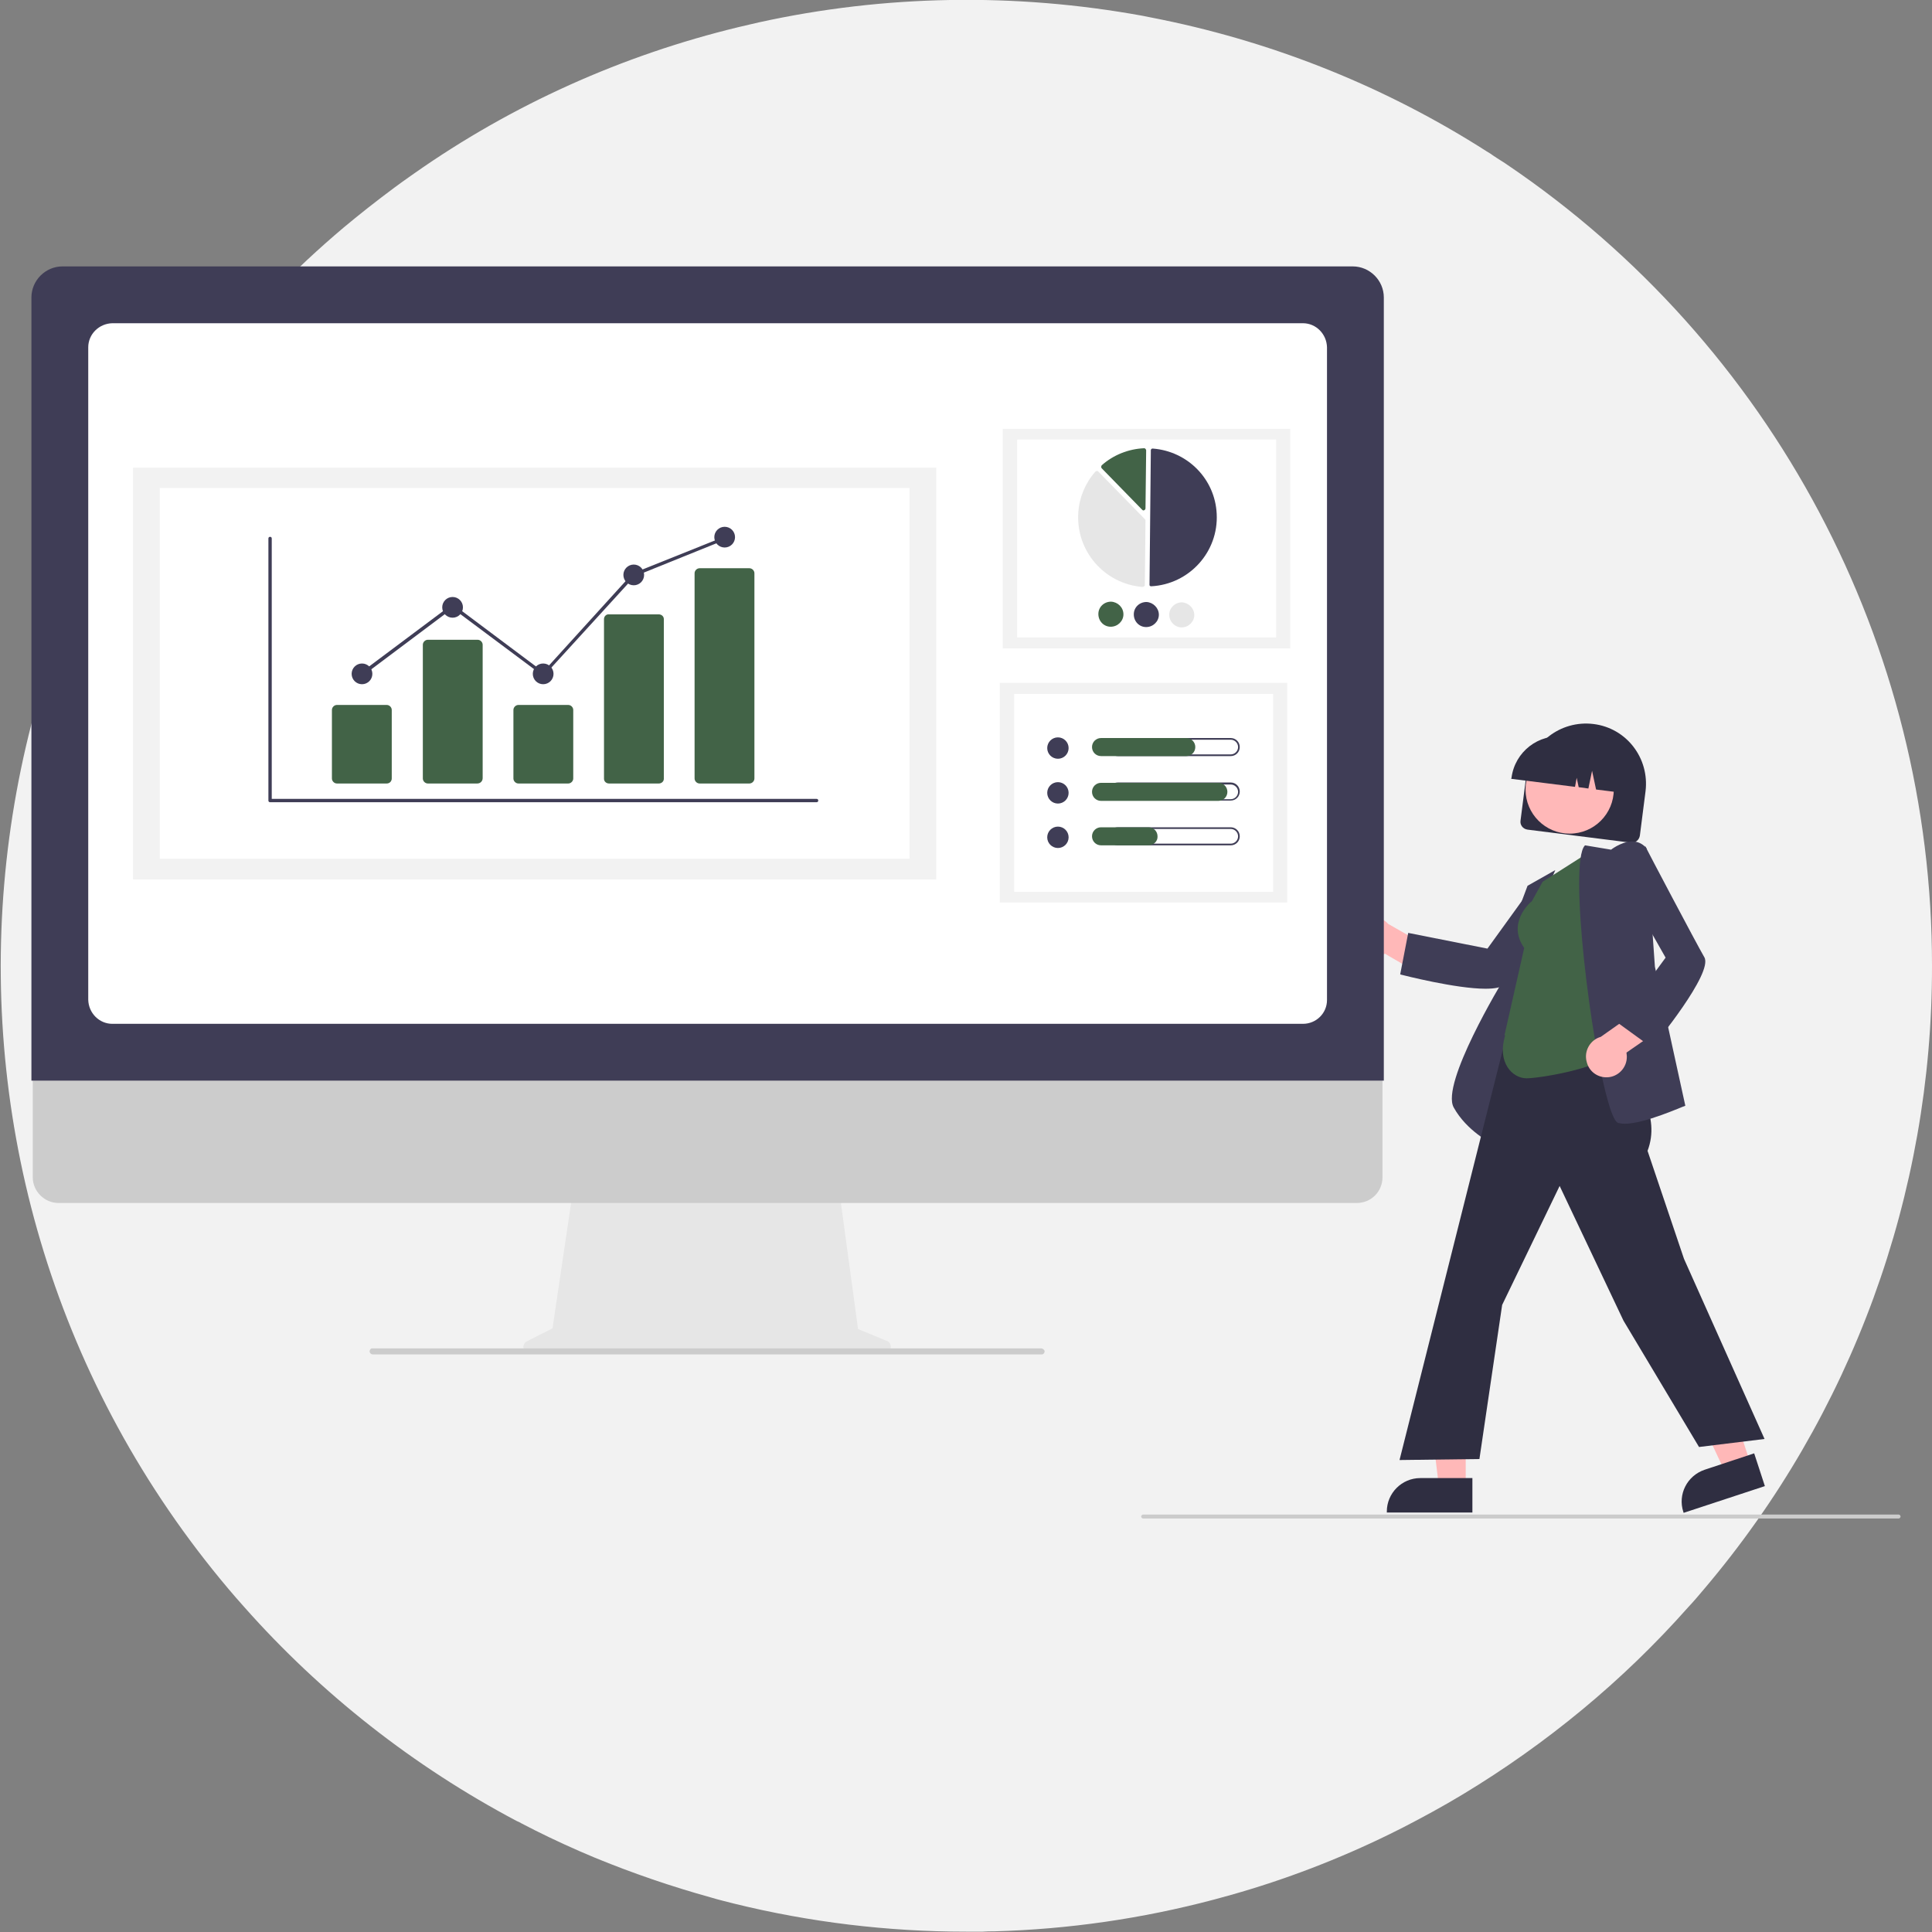 <?xml version="1.0" encoding="utf-8"?>
<!-- Generator: Adobe Illustrator 19.0.0, SVG Export Plug-In . SVG Version: 6.00 Build 0)  -->
<svg version="1.1" id="Layer_1" xmlns="http://www.w3.org/2000/svg" xmlns:xlink="http://www.w3.org/1999/xlink" x="0px" y="0px"
	 viewBox="189 -189 578 578" style="enable-background:new 189 -189 578 578;" xml:space="preserve">
<rect x="189" y="-189" width="578" height="578" fill="#808080" stroke="none"/>
<style type="text/css">
	.st0{fill:#F2F2F2;}
	.st1{fill:#2F2E41;}
	.st2{fill:#FFB8B8;}
	.st3{fill:#3F3D56;}
	.st4{fill:#426347;}
	.st5{fill:#E6E6E6;}
	.st6{fill:#CCCCCC;}
	.st7{fill:#FFFFFF;}
</style>
<path class="st0" d="M767,100c0.1,68.2-24,134.3-68.1,186.3c-1.6,1.9-3.2,3.8-4.9,5.6c-19.5,22-42.3,40.8-67.5,56
	c-5.8,3.5-11.7,6.7-17.7,9.8c-0.6,0.3-1.2,0.6-1.8,0.9c-0.7,0.4-1.5,0.7-2.2,1.1c-15.3,7.5-31.2,13.6-47.5,18.2
	c-1.7,0.5-3.4,0.9-5.1,1.4c-21.5,5.7-43.6,8.9-65.8,9.5c-1.2,0-2.3,0-3.4,0.1c-0.4,0-0.8,0-1.2,0c-1.3,0-2.5,0-3.7,0
	c-23.4,0-46.8-2.8-69.5-8.4c-2.3-0.6-4.5-1.1-6.8-1.8c-11.9-3.3-23.6-7.3-35-12c-6-2.5-11.9-5.2-17.7-8.1c-1.3-0.7-2.6-1.3-3.9-2
	c-0.5-0.3-1.1-0.6-1.6-0.8c-30.8-16.3-58.5-38-81.6-64.1c-1.6-1.8-3.2-3.6-4.7-5.4c-102.9-122-87.4-304.4,34.6-407.3
	c4.9-4.1,9.9-8,15-11.8c1.6-1.2,3.3-2.4,5-3.6c0.3-0.2,0.7-0.5,1-0.7c29.3-20.6,62.3-35.4,97.1-43.8c2-0.5,4-0.9,6-1.4
	c37.7-8.3,76.7-8.9,114.7-2c2,0.4,4,0.8,6,1.2c34.5,7.1,67.4,20.4,97.1,39.4c0.7,0.4,1.3,0.8,2,1.3c1.3,0.9,2.7,1.7,4,2.6
	C719.2-86.1,767.1,3.8,767,100z"/>
<path class="st1" d="M643.9,56.5l1.7-13.3c1.2-9.8,10.2-16.8,20.1-15.6s16.8,10.2,15.6,20.1l-1.7,13.3c-0.2,1.3-1.4,2.3-2.7,2.1
	l-30.9-3.9C644.6,59,643.7,57.8,643.9,56.5z"/>
<circle class="st2" cx="658.6" cy="47.2" r="13.2"/>
<path class="st1" d="M641.2,43.7c1-7.8,8.1-13.3,15.9-12.3l2.7,0.3c7.8,1,13.3,8.1,12.3,15.9l0,0.3l-5.6-0.7l-1.2-5.6l-1.1,5.3
	l-2.9-0.4l-0.6-2.8l-0.5,2.7L641.1,44L641.2,43.7z"/>
<path class="st2" d="M594.2,94.2c1.5,3,5.2,4.2,8.2,2.7c0.3-0.2,0.6-0.4,0.9-0.6l12,7l6-6.2l-17-9.7c-2.2-2.5-6.1-2.8-8.6-0.6
	C593.5,88.7,592.9,91.7,594.2,94.2L594.2,94.2z"/>
<path class="st3" d="M633.4,106.8c-8.8,0-24.4-4-25.2-4.2l-0.3-0.1l2.4-12.4l23.7,4.7L647,76.8l14.8-1.5l-0.4,0.5
	c-0.2,0.3-19.3,25.4-22.2,29.6C638.4,106.4,636.3,106.8,633.4,106.8z"/>
<path class="st3" d="M635.8,153.3l-0.4-0.2c-0.1,0-7.6-3.7-11.5-10.8c-3.9-7.1,14.2-37.1,15.5-39.2l0-9.5L646,76l8.3-4.7l-7.1,16.6
	L635.8,153.3z"/>
<polygon class="st2" points="627.5,255.9 619.5,255.9 615.8,225.3 627.5,225.3 "/>
<path class="st1" d="M629.5,263.5l-25.6,0v-0.3c0-5.5,4.5-10,10-10h0l15.6,0L629.5,263.5z"/>
<polygon class="st2" points="712.7,248.9 705.1,251.4 692,223.5 703.2,219.8 "/>
<path class="st1" d="M717,255.6l-24.3,8l-0.1-0.3c-1.7-5.2,1.1-10.8,6.4-12.6l0,0l14.8-4.9L717,255.6z"/>
<path class="st1" d="M697.3,243.9l-22.6-37.8l-19.1-40.3l-17.2,35.6l-6.8,46.1l-23.9,0.3l0.1-0.4L644.4,102l28.7,4.3l-1.3,18.9
	l0.8,1.1c6.5,9.2,13.2,18.7,9.3,29l10.9,32.3l24.1,53.9L697.3,243.9z"/>
<path class="st4" d="M645.7,133.6c-4.2,0-8.9-4.7-6.4-12.8l-0.2-0.1l5.9-26.1c-5.2-7.4,1.6-13.5,2.3-14l3.2-5.8l14.3-9.1l7.2,60.2
	l-0.1,0.1C666.8,130.9,649.2,133.6,645.7,133.6z"/>
<path class="st3" d="M675,147.2c-0.6,0-1.1-0.1-1.7-0.2c-0.6-0.1-1.5-0.8-2.9-5.4c-5.5-18-12.1-72.3-7.3-77.6l0.1-0.1l7.8,1.3
	c0.6-0.5,4.1-2.9,7.2-2.4c1.3,0.2,2.5,0.9,3.3,1.9l0.1,0.1l2.5,35.4l9.1,41.6l-0.2,0.1C692.4,142,681.1,147.2,675,147.2z"/>
<path class="st2" d="M669.8,133.3c3.3-0.1,6-2.9,5.9-6.3c0-0.4-0.1-0.7-0.1-1.1l11.4-7.9l-3.1-8.1l-16,11.3
	c-3.2,0.9-5.1,4.3-4.2,7.5C664.4,131.6,667,133.4,669.8,133.3L669.8,133.3z"/>
<path class="st3" d="M683.2,124.4L673,117l14.3-19.5l-11-19.4l4.9-14l0.3,0.6c0.1,0.3,14.8,28.2,17.4,32.7
	c2.7,4.7-14.8,26-15.6,26.9L683.2,124.4z"/>
<path class="st5" d="M454.4,212.2l-8.7-3.6l-5.9-43.4h-79.1l-6.4,43.2l-7.7,3.9c-0.9,0.5-1.3,1.6-0.8,2.5c0.3,0.6,0.9,1,1.6,1h106.3
	c1,0,1.8-0.8,1.8-1.8C455.5,213.1,455.1,212.5,454.4,212.2z"/>
<path class="st6" d="M594.9,170.9H206.5c-4.2,0-7.7-3.5-7.7-7.7v-54.8h403.8v54.8C602.6,167.5,599.2,170.9,594.9,170.9z"/>
<path class="st3" d="M603,134.3H198.4V-100c0-5.1,4.2-9.3,9.3-9.3h386c5.1,0,9.3,4.2,9.3,9.3V134.3z"/>
<path class="st7" d="M578.8,117.3H222.6c-3.9,0-7.1-3.2-7.2-7.2V-85.1c0-3.9,3.2-7.1,7.2-7.2h356.2c3.9,0,7.1,3.2,7.2,7.2v195.3
	C586,114.1,582.8,117.3,578.8,117.3z"/>
<path class="st6" d="M500.6,216.2H300.5c-0.4,0-0.8-0.3-0.9-0.7c-0.1-0.5,0.2-1,0.6-1.1c0.1,0,0.2,0,0.2,0h200.1
	c0.4,0,0.8,0.3,1,0.7c0.1,0.5-0.2,1-0.7,1.1C500.8,216.2,500.7,216.2,500.6,216.2z"/>
<rect x="489" y="-60.7" class="st0" width="86" height="65.7"/>
<rect x="493.3" y="-57.5" class="st7" width="77.5" height="59.2"/>
<path class="st3" d="M533.4-13.6C533.4-13.6,533.4-13.6,533.4-13.6c11.4-0.6,20.2-10.3,19.6-21.7c-0.5-10.4-8.7-18.7-19.1-19.5
	c-0.1,0-0.3,0-0.4,0.1c-0.1,0.1-0.2,0.2-0.2,0.3L532.9-14C532.9-13.8,533.1-13.6,533.4-13.6L533.4-13.6z"/>
<path class="st5" d="M517.2-48.1c0.2,0,0.3,0.1,0.4,0.2l13.9,14.2c0.1,0.1,0.2,0.3,0.2,0.4l-0.2,19.3c0,0.2-0.1,0.3-0.2,0.4
	c-0.1,0.1-0.3,0.2-0.5,0.2c-11.4-0.9-20-10.8-19.2-22.3c0.3-4.5,2.1-8.8,5.1-12.2C516.8-48,517-48.1,517.2-48.1
	C517.2-48.1,517.2-48.1,517.2-48.1z"/>
<path class="st4" d="M531.3-54.9c0.2,0,0.3,0.1,0.4,0.2c0.1,0.1,0.2,0.3,0.2,0.4l-0.2,17.4c0,0.3-0.3,0.6-0.6,0.6
	c-0.2,0-0.3-0.1-0.4-0.2l-12.1-12.4c-0.2-0.2-0.2-0.6,0-0.9c0,0,0,0,0,0C522.1-52.9,526.6-54.7,531.3-54.9
	C531.3-54.9,531.3-54.9,531.3-54.9z"/>
<path class="st4" d="M525.1-5.2c0,2-1.7,3.7-3.8,3.7s-3.7-1.7-3.7-3.8s1.7-3.7,3.8-3.7c0,0,0,0,0,0C523.4-8.9,525.1-7.3,525.1-5.2z"
	/>
<path class="st3" d="M535.7-5.1c0,2-1.7,3.7-3.8,3.7s-3.7-1.7-3.7-3.8s1.7-3.7,3.8-3.7c0,0,0,0,0,0C534-8.8,535.7-7.1,535.7-5.1z"/>
<path class="st5" d="M546.3-5c0,2-1.7,3.7-3.8,3.7c-2,0-3.7-1.7-3.7-3.8c0-2,1.7-3.7,3.8-3.7l0,0C544.6-8.7,546.3-7,546.3-5z"/>
<rect x="488.1" y="15.3" class="st0" width="86" height="65.7"/>
<rect x="492.4" y="18.6" class="st7" width="77.5" height="59.2"/>
<circle class="st3" cx="505.5" cy="34.8" r="3.2"/>
<path class="st3" d="M557.2,32.3c1.2,0,2.2,1,2.2,2.2c0,1.2-1,2.2-2.2,2.2c0,0,0,0,0,0h-33.8c-1.2,0-2.2-1-2.2-2.2s1-2.2,2.2-2.2
	H557.2 M557.2,31.8h-33.8c-1.5,0-2.7,1.2-2.7,2.7c0,1.5,1.2,2.7,2.7,2.7c0,0,0,0,0,0h33.8c1.5,0,2.7-1.2,2.7-2.7
	C559.9,33,558.7,31.8,557.2,31.8C557.2,31.8,557.2,31.8,557.2,31.8z"/>
<path class="st4" d="M543.9,37.2h-25.5c-1.5,0-2.7-1.2-2.7-2.7c0-1.5,1.2-2.7,2.7-2.7c0,0,0,0,0,0h25.5c1.5,0,2.7,1.2,2.7,2.7
	C546.6,36,545.4,37.2,543.9,37.2z"/>
<circle class="st3" cx="505.5" cy="48.2" r="3.2"/>
<path class="st3" d="M557.2,45.7c1.2,0,2.2,1,2.2,2.2c0,1.2-1,2.2-2.2,2.2c0,0,0,0,0,0h-33.8c-1.2,0-2.2-1-2.2-2.2
	c0-1.2,1-2.2,2.2-2.2H557.2 M557.2,45.1h-33.8c-1.5,0-2.7,1.2-2.7,2.7s1.2,2.7,2.7,2.7h33.8c1.5,0,2.7-1.2,2.7-2.7
	S558.7,45.1,557.2,45.1z"/>
<path class="st4" d="M553.5,50.6h-35.1c-1.5,0-2.7-1.2-2.7-2.7c0-1.5,1.2-2.7,2.7-2.7c0,0,0,0,0,0h35.1c1.5,0,2.7,1.2,2.7,2.7
	C556.2,49.4,555,50.6,553.5,50.6z"/>
<circle class="st3" cx="505.5" cy="61.5" r="3.2"/>
<path class="st3" d="M557.2,59c1.2,0,2.2,1,2.2,2.2c0,1.2-1,2.2-2.2,2.2c0,0,0,0,0,0h-33.8c-1.2,0-2.2-1-2.2-2.2
	c0-1.2,1-2.2,2.2-2.2H557.2 M557.2,58.5h-33.8c-1.5,0-2.7,1.2-2.7,2.7s1.2,2.7,2.7,2.7h33.8c1.5,0,2.7-1.2,2.7-2.7
	S558.7,58.5,557.2,58.5z"/>
<path class="st4" d="M532.6,63.9h-14.2c-1.5,0-2.7-1.2-2.7-2.7c0-1.5,1.2-2.7,2.7-2.7c0,0,0,0,0,0h14.2c1.5,0,2.7,1.2,2.7,2.7
	C535.4,62.7,534.1,63.9,532.6,63.9z"/>
<rect x="228.8" y="-49.1" class="st0" width="240.3" height="123.2"/>
<rect x="236.8" y="-43" class="st7" width="224.3" height="110.9"/>
<path class="st3" d="M433.3,51H269.8c-0.3,0-0.5-0.2-0.5-0.5v-78.4c0-0.3,0.2-0.5,0.5-0.5s0.5,0.2,0.5,0.5c0,0,0,0,0,0V50h163
	c0.3,0,0.5,0.2,0.5,0.5C433.8,50.8,433.6,51,433.3,51z"/>
<path class="st4" d="M304.7,45.4h-14.9c-0.8,0-1.5-0.7-1.5-1.5V23.4c0-0.8,0.7-1.5,1.5-1.5h14.9c0.8,0,1.5,0.7,1.5,1.5v20.5
	C306.2,44.7,305.6,45.4,304.7,45.4z"/>
<path class="st4" d="M331.8,45.4H317c-0.8,0-1.5-0.7-1.5-1.5V3.9c0-0.8,0.7-1.5,1.5-1.5h14.9c0.8,0,1.5,0.7,1.5,1.5v39.9
	C333.4,44.7,332.7,45.4,331.8,45.4z"/>
<path class="st4" d="M359,45.4h-14.9c-0.8,0-1.5-0.7-1.5-1.5V23.4c0-0.8,0.7-1.5,1.5-1.5H359c0.8,0,1.5,0.7,1.5,1.5v20.5
	C360.5,44.7,359.8,45.4,359,45.4z"/>
<path class="st4" d="M386.1,45.4h-14.9c-0.8,0-1.5-0.6-1.5-1.4V-3.8c0-0.8,0.7-1.5,1.5-1.4h14.9c0.8,0,1.5,0.6,1.5,1.4v47.8
	C387.6,44.8,386.9,45.4,386.1,45.4z"/>
<path class="st4" d="M413.2,45.4h-14.9c-0.8,0-1.5-0.7-1.5-1.5v-61.4c0-0.8,0.7-1.5,1.5-1.5h14.9c0.8,0,1.5,0.7,1.5,1.5v61.4
	C414.7,44.7,414,45.4,413.2,45.4z"/>
<circle class="st3" cx="297.3" cy="12.6" r="3.1"/>
<circle class="st3" cx="324.4" cy="-7.3" r="3.1"/>
<circle class="st3" cx="351.5" cy="12.6" r="3.1"/>
<circle class="st3" cx="378.6" cy="-17" r="3.1"/>
<circle class="st3" cx="405.8" cy="-28.3" r="3.1"/>
<polygon class="st3" points="351.6,13.3 324.4,-7 297.6,13.1 297,12.2 324.4,-8.3 351.5,12 378.3,-17.5 378.4,-17.5 405.6,-28.4 
	405.9,-27.5 378.9,-16.6 "/>
<path class="st6" d="M757,265.3H531c-0.3,0-0.6-0.3-0.6-0.6s0.3-0.6,0.6-0.6h226c0.3,0,0.6,0.3,0.6,0.6S757.3,265.3,757,265.3z"/>
</svg>
